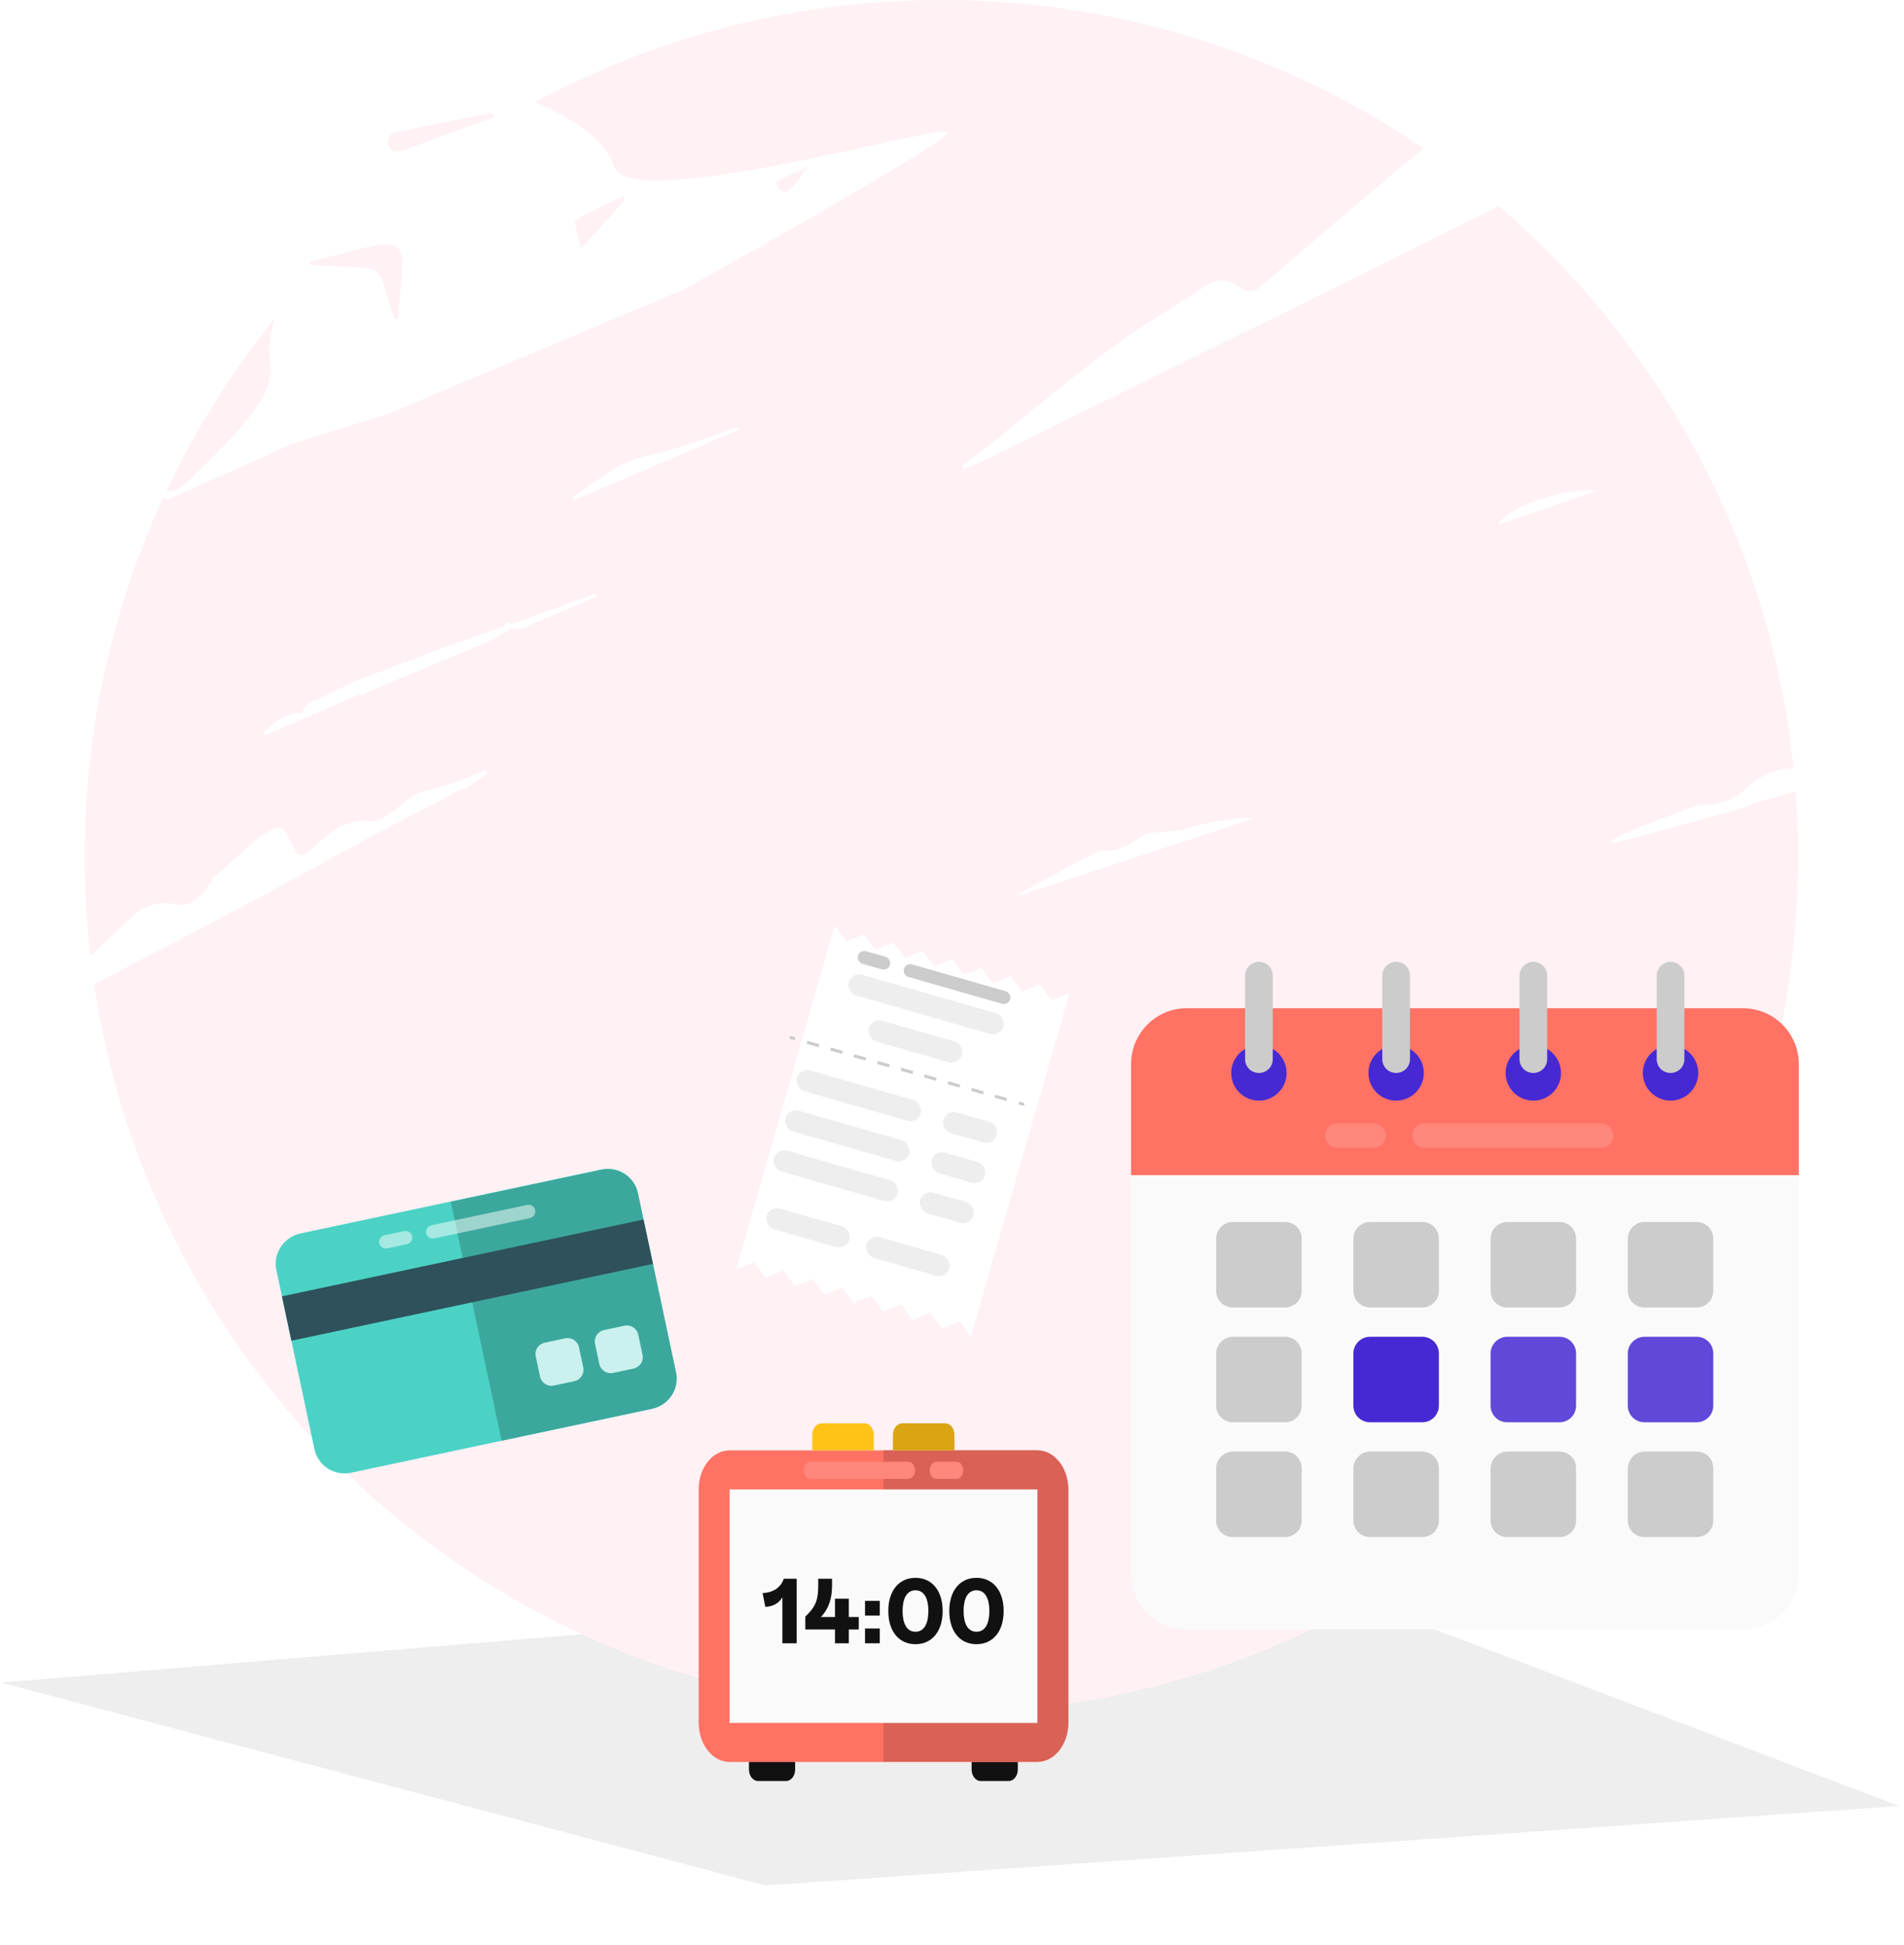<svg width="186" height="190" viewBox="0 0 186 190" fill="none" xmlns="http://www.w3.org/2000/svg">
<path fill-rule="evenodd" clip-rule="evenodd" d="M0.118 164.383L74.78 184.208L185.527 176.437L126.199 153.865L0.118 164.383Z" fill="#EEEEEE"/>
<path fill-rule="evenodd" clip-rule="evenodd" d="M91.958 167.372C138.176 167.372 175.643 129.904 175.643 83.686C175.643 37.467 138.176 0 91.958 0C45.739 0 8.272 37.467 8.272 83.686C8.272 129.904 45.739 167.372 91.958 167.372Z" fill="#FFF1F4"/>
<path fill-rule="evenodd" clip-rule="evenodd" d="M26.959 86.82C25.279 87.709 23.598 88.598 21.917 89.486C20.032 90.481 18.149 91.483 16.261 92.469C12.274 94.55 8.286 96.623 4.298 98.699C4.247 98.575 4.196 98.45 4.144 98.326C4.794 97.57 5.411 96.747 6.1 96.072C8.38 93.837 10.66 91.598 12.993 89.478C14.233 88.351 15.682 88.04 17.13 88.339C18.857 88.697 19.902 87.323 20.892 85.689C22.36 84.392 23.827 83.096 25.295 81.799C25.71 81.546 26.123 81.287 26.54 81.04C27.217 80.639 27.743 80.897 28.158 81.754C29.211 83.924 29.256 84.006 30.818 82.576C32.522 81.017 34.249 79.908 36.358 80.238C36.918 80.325 37.554 79.806 38.113 79.438C38.963 78.88 39.749 78.11 40.616 77.62C41.256 77.259 41.983 77.211 42.668 77.005C43.305 76.814 43.939 76.6 44.575 76.396C45.55 76.001 46.526 75.606 47.502 75.211C47.531 75.343 47.559 75.476 47.587 75.608C46.919 76.06 46.25 76.512 45.582 76.965C45.445 76.996 45.3 76.996 45.171 77.062C41.944 78.751 38.711 80.423 35.493 82.147C32.641 83.674 29.803 85.26 26.959 86.82Z" fill="white"/>
<path fill-rule="evenodd" clip-rule="evenodd" d="M34.519 66.63C37.447 65.513 40.367 64.375 43.306 63.286C45.14 62.606 47.006 62.013 48.846 61.347C49.13 61.244 49.348 60.957 49.597 60.755C49.736 60.825 49.874 60.894 50.012 60.964C50.015 61.118 50.017 61.272 50.02 61.426C49.097 61.914 48.203 62.47 47.246 62.876C43.53 64.453 39.793 65.98 36.067 67.533C35.881 67.611 35.724 67.759 35.553 67.875C35.344 67.874 35.136 67.873 34.927 67.871C34.791 67.458 34.655 67.044 34.519 66.63Z" fill="white"/>
<path fill-rule="evenodd" clip-rule="evenodd" d="M34.519 66.63C34.655 67.044 34.791 67.458 34.927 67.871C34.906 67.899 34.891 67.94 34.863 67.952C31.892 69.24 28.919 70.526 25.944 71.804C25.866 71.838 25.751 71.784 25.64 71.769C26.483 70.558 28.672 69.365 29.561 69.689C29.678 68.531 30.74 68.512 31.492 68.111C32.343 67.657 33.223 67.257 34.091 66.833C34.234 66.766 34.376 66.698 34.519 66.63Z" fill="white"/>
<path fill-rule="evenodd" clip-rule="evenodd" d="M49.597 8.993C49.597 8.993 58.557 11.64 60.007 16.298C61.457 20.956 92.602 11.881 92.602 12.926C92.602 13.971 66.819 28.272 66.819 28.272L37.895 40.44L28.619 43.337L16.311 48.845C14.984 47.672 16.929 48.329 17.815 47.502C31.973 34.293 23.242 37.741 27.854 28.948C32.465 20.154 31.787 18.019 35.553 15.229C39.319 12.438 49.597 8.993 49.597 8.993Z" fill="white"/>
<path fill-rule="evenodd" clip-rule="evenodd" d="M153.568 16.803C152.712 17.158 151.842 17.459 151.004 17.873C142.245 22.208 133.495 26.575 124.734 30.903C115.255 35.585 105.769 40.239 96.283 44.895C95.559 45.251 94.812 45.533 94.076 45.849C94.037 45.741 93.999 45.633 93.96 45.526C94.742 44.929 95.532 44.349 96.304 43.733C100.369 40.493 104.373 37.116 108.51 34.039C111.523 31.798 114.72 29.974 117.815 27.912C118.963 27.148 120.034 27.268 121.094 28.076C121.862 28.661 122.463 28.596 123.253 27.909C128.019 23.765 132.823 19.693 137.645 15.657C139.634 13.992 141.656 12.378 143.744 10.933C144.98 10.077 146.373 9.597 147.695 8.947C149.084 8.889 150.137 9.911 151.147 10.897C152.929 12.636 152.979 12.795 154.451 10.854C155.819 9.049 157.48 8.702 159.062 9.477C161.403 10.623 163.512 10.136 165.724 9.138C166.433 8.818 167.275 8.991 168.056 8.939C168.074 9.053 168.092 9.166 168.11 9.28C166.705 10.046 165.311 10.85 163.892 11.569C161.477 12.793 159.042 13.95 156.623 15.161C155.595 15.676 154.585 16.254 153.568 16.803Z" fill="white"/>
<path fill-rule="evenodd" clip-rule="evenodd" d="M38.519 31.107C38.173 30.012 37.807 28.923 37.487 27.821C37.131 26.591 36.635 26.192 35.338 26.146C34.47 26.115 33.602 26.06 32.734 26.013C31.915 25.97 31.096 25.923 30.277 25.877C30.263 25.788 30.249 25.699 30.235 25.61C31.944 25.159 33.648 24.691 35.364 24.264C36.102 24.08 36.86 23.887 37.613 23.866C38.753 23.832 39.375 24.473 39.315 25.584C39.217 27.429 39.041 29.27 38.898 31.113C38.771 31.111 38.645 31.109 38.519 31.107Z" fill="#FFF1F4"/>
<path fill-rule="evenodd" clip-rule="evenodd" d="M48.285 11.438C47.405 11.755 46.524 12.067 45.646 12.388C43.544 13.156 41.445 13.936 39.34 14.695C38.525 14.989 37.844 14.581 37.897 13.785C37.917 13.493 38.211 13.024 38.452 12.972C41.559 12.299 44.678 11.686 47.795 11.067C47.918 11.042 48.059 11.11 48.191 11.135C48.222 11.236 48.254 11.337 48.285 11.438Z" fill="#FFF1F4"/>
<path fill-rule="evenodd" clip-rule="evenodd" d="M56.108 21.562C56.163 21.535 56.22 21.52 56.28 21.515C56.434 21.396 56.588 21.278 56.742 21.159C58.117 20.49 59.493 19.821 60.868 19.151C60.914 19.301 61.047 19.529 60.992 19.591C59.672 21.075 58.331 22.543 56.745 24.287C56.493 23.207 56.301 22.384 56.108 21.562Z" fill="#FFF1F4"/>
<path fill-rule="evenodd" clip-rule="evenodd" d="M75.803 17.763C76.85 17.275 77.898 16.787 78.945 16.298C78.337 17.069 77.834 17.976 77.082 18.56C76.637 18.905 75.905 18.571 75.803 17.763Z" fill="#FFF1F4"/>
<path fill-rule="evenodd" clip-rule="evenodd" d="M72.138 42.014C66.802 44.291 61.466 46.568 56.13 48.845L55.991 48.537C58.31 47.009 60.392 45.097 63.273 44.519C64.867 44.199 66.423 43.673 67.975 43.176C69.225 42.776 70.444 42.278 71.678 41.828C71.798 41.785 71.932 41.781 72.06 41.758L72.138 42.014Z" fill="white"/>
<path fill-rule="evenodd" clip-rule="evenodd" d="M156.034 47.947C152.825 49.042 149.616 50.136 146.348 51.252C147.08 49.615 152.886 47.584 156.034 47.947Z" fill="white"/>
<path fill-rule="evenodd" clip-rule="evenodd" d="M50.02 61.426C50.017 61.272 50.015 61.118 50.012 60.964C52.725 59.982 55.438 58.999 58.151 58.017C58.187 58.101 58.222 58.185 58.258 58.269C55.859 59.308 53.461 60.347 51.062 61.386C50.915 61.401 50.767 61.417 50.62 61.433C50.42 61.431 50.22 61.429 50.02 61.426Z" fill="white"/>
<path fill-rule="evenodd" clip-rule="evenodd" d="M99.585 87.277C100.609 86.716 101.627 86.146 102.657 85.598C104.041 84.861 105.429 84.132 106.825 83.419C107.132 83.262 107.495 83.06 107.808 83.096C109.457 83.289 110.582 82.237 111.883 81.544C112.433 81.252 113.182 81.333 113.841 81.249C114.427 81.175 115.024 81.154 115.598 81.028C116.536 80.823 117.452 80.513 118.392 80.319C119.203 80.152 120.035 80.079 120.858 79.975C121.39 79.906 121.925 79.856 122.486 79.967C114.894 82.46 107.301 84.954 99.709 87.447L99.585 87.277Z" fill="white"/>
<path fill-rule="evenodd" clip-rule="evenodd" d="M170.237 78.961C166.758 79.913 163.281 80.87 159.8 81.812C159.049 82.015 158.283 82.166 157.524 82.341C157.49 82.257 157.456 82.172 157.422 82.088C158.064 81.766 158.687 81.398 159.351 81.132C161.287 80.356 163.235 79.612 165.186 78.876C165.572 78.731 166 78.579 166.398 78.603C168.125 78.706 169.494 77.959 170.753 76.9C172.572 75.132 174.752 74.822 177.145 75.267C178.266 75.475 179.403 75.597 180.717 75.784C179.43 76.165 178.27 76.52 177.103 76.851C175.195 77.393 173.28 77.911 171.375 78.462C170.98 78.576 170.615 78.792 170.237 78.961L181.144 75.784Z" fill="white"/>
<path fill-rule="evenodd" clip-rule="evenodd" d="M113.881 131.752C113.881 131.725 113.881 131.697 113.881 131.669H114.3C114.299 131.697 114.299 131.725 114.299 131.752H113.881Z" fill="#F5D7AB"/>
<path fill-rule="evenodd" clip-rule="evenodd" d="M36.873 131.661C36.883 131.691 36.893 131.72 36.903 131.75C36.866 131.754 36.829 131.757 36.792 131.761C36.797 131.729 36.796 131.695 36.809 131.669C36.814 131.658 36.851 131.663 36.873 131.661Z" fill="#D0A05D"/>
<path fill-rule="evenodd" clip-rule="evenodd" d="M119.4 102.486C119.61 102.836 119.819 103.185 120.029 103.535C119.82 103.185 119.61 102.836 119.4 102.486Z" fill="#DBB683"/>
<path fill-rule="evenodd" clip-rule="evenodd" d="M113.881 131.752H114.299C114.299 131.725 114.299 131.697 114.3 131.669H113.881C113.881 131.697 113.881 131.725 113.881 131.752Z" fill="#F8E5CA"/>
<path fill-rule="evenodd" clip-rule="evenodd" d="M105.175 130.139C105.179 130.208 105.184 130.277 105.188 130.347C105.184 130.277 105.179 130.208 105.175 130.139Z" fill="#F8E5CA"/>
<path fill-rule="evenodd" clip-rule="evenodd" d="M115.465 126.335C115.476 126.24 115.494 126.145 115.494 126.049C115.494 126.023 115.44 125.997 115.411 125.971C115.424 126.096 115.442 126.217 115.465 126.335Z" fill="#B47C3E"/>
<path fill-rule="evenodd" clip-rule="evenodd" d="M101.583 111.504C101.443 111.644 101.303 111.784 101.164 111.924C101.303 111.784 101.443 111.644 101.583 111.504Z" fill="#7A5E41"/>
<path fill-rule="evenodd" clip-rule="evenodd" d="M81.818 107.458C81.789 107.428 81.76 107.398 81.731 107.369C81.735 107.388 81.732 107.414 81.743 107.425C81.762 107.442 81.79 107.449 81.814 107.461L81.818 107.458Z" fill="#B47C3E"/>
<path fill-rule="evenodd" clip-rule="evenodd" d="M36.873 131.661C36.851 131.663 36.814 131.658 36.809 131.669C36.796 131.695 36.797 131.729 36.792 131.761C36.829 131.757 36.866 131.754 36.903 131.75C36.893 131.72 36.883 131.691 36.873 131.661Z" fill="#725132"/>
<path fill-rule="evenodd" clip-rule="evenodd" d="M131.069 130.348C131.418 130.208 131.768 130.068 132.117 129.928C131.768 130.068 131.418 130.208 131.069 130.348Z" fill="#F8E5CA"/>
<path fill-rule="evenodd" clip-rule="evenodd" d="M130.65 130.767C130.789 130.627 130.929 130.487 131.069 130.348C130.929 130.487 130.79 130.627 130.65 130.767Z" fill="#F8E5CA"/>
<path fill-rule="evenodd" clip-rule="evenodd" d="M117.863 128.25C118.003 128.041 118.143 127.831 118.282 127.621C118.142 127.831 118.003 128.041 117.863 128.25Z" fill="#D9B481"/>
<path fill-rule="evenodd" clip-rule="evenodd" d="M118.073 127.621C118.213 127.551 118.352 127.482 118.492 127.411C118.352 127.481 118.212 127.551 118.073 127.621Z" fill="#DBB683"/>
<path fill-rule="evenodd" clip-rule="evenodd" d="M118.492 127.412C118.562 127.342 118.632 127.272 118.702 127.202C118.632 127.272 118.562 127.342 118.492 127.412Z" fill="#DBB683"/>
<path fill-rule="evenodd" clip-rule="evenodd" d="M113.461 123.217C113.531 123.357 113.601 123.496 113.671 123.636C113.601 123.497 113.531 123.357 113.461 123.217Z" fill="#FAECDD"/>
<path d="M26.995 124.063L30.718 141.58C31.058 143.182 32.654 144.228 34.29 143.88L63.709 137.627C65.324 137.283 66.382 135.696 66.037 134.073L62.313 116.556C61.973 114.954 60.378 113.909 58.741 114.256L29.323 120.509C27.712 120.874 26.654 122.461 26.995 124.063Z" fill="#4BD2C5"/>
<path d="M58.745 114.278L44.036 117.404L48.999 140.753L63.709 137.627C65.324 137.283 66.382 135.696 66.037 134.073L62.313 116.556C61.973 114.954 60.382 113.93 58.745 114.278Z" fill="#3CA89D"/>
<rect x="27.544" y="126.648" width="36.108" height="4.433" transform="rotate(-12 27.544 126.648)" fill="#2E515B"/>
<path d="M52.336 132.52L52.754 134.485C52.886 135.104 53.486 135.49 54.11 135.358L56.091 134.937C56.716 134.804 57.107 134.207 56.975 133.588L56.557 131.622C56.426 131.003 55.826 130.617 55.201 130.75L53.22 131.171C52.596 131.303 52.205 131.9 52.336 132.52Z" fill="#CAF1ED"/>
<path d="M58.13 131.288L58.547 133.254C58.679 133.873 59.279 134.259 59.903 134.126L61.885 133.705C62.509 133.572 62.9 132.976 62.768 132.356L62.351 130.391C62.219 129.771 61.619 129.385 60.995 129.518L59.013 129.939C58.389 130.072 57.998 130.669 58.13 131.288Z" fill="#CAF1ED"/>
<path d="M52.277 118.22C52.35 118.562 52.133 118.921 51.767 118.999L42.42 120.985C42.076 121.058 41.715 120.845 41.638 120.482C41.566 120.14 41.782 119.781 42.148 119.703L51.495 117.717C51.861 117.639 52.2 117.857 52.277 118.22Z" fill="white" fill-opacity="0.5"/>
<path d="M40.26 120.775C40.333 121.116 40.116 121.475 39.75 121.553L37.833 121.96C37.489 122.033 37.128 121.82 37.051 121.457C36.978 121.115 37.195 120.756 37.561 120.679L39.478 120.271C39.822 120.198 40.183 120.411 40.26 120.775Z" fill="white" fill-opacity="0.5"/>
<g filter="url(#filter0_d)">
<path d="M101.737 96.711L100.606 95.19L98.861 95.886L97.751 94.371L95.985 95.061L94.874 93.546L93.13 94.243L92.019 92.728L90.254 93.418L89.143 91.903L87.399 92.6L86.267 91.078L84.522 91.775L83.412 90.259L81.667 90.956L80.536 89.435L70.91 123.004L72.676 122.313L73.786 123.828L75.531 123.132L76.662 124.653L78.407 123.957L79.517 125.472L81.283 124.781L82.394 126.297L84.138 125.6L85.27 127.121L87.014 126.425L88.125 127.94L89.87 127.243L91.001 128.765L92.746 128.068L93.856 129.583L103.482 96.014L101.737 96.711Z" fill="white"/>
</g>
<rect x="83.205" y="94.943" width="15.724" height="2.109" rx="1.055" transform="rotate(16 83.205 94.943)" fill="#EEEEEE"/>
<rect x="78.141" y="104.286" width="12.579" height="2.109" rx="1.055" transform="rotate(16 78.141 104.286)" fill="#EEEEEE"/>
<rect x="92.437" y="108.385" width="5.416" height="2.109" rx="1.055" transform="rotate(16 92.437 108.385)" fill="#EEEEEE"/>
<rect x="77.013" y="108.218" width="12.579" height="2.109" rx="1.055" transform="rotate(16 77.013 108.218)" fill="#EEEEEE"/>
<rect x="91.309" y="112.318" width="5.416" height="2.109" rx="1.055" transform="rotate(16 91.309 112.318)" fill="#EEEEEE"/>
<rect x="75.891" y="112.13" width="12.579" height="2.109" rx="1.055" transform="rotate(16 75.891 112.13)" fill="#EEEEEE"/>
<rect x="90.188" y="116.23" width="5.416" height="2.109" rx="1.055" transform="rotate(16 90.188 116.23)" fill="#EEEEEE"/>
<rect x="75.18" y="117.778" width="8.408" height="2.109" rx="1.055" transform="rotate(16 75.18 117.778)" fill="#EEEEEE"/>
<rect x="84.942" y="120.577" width="8.408" height="2.109" rx="1.055" transform="rotate(16 84.942 120.577)" fill="#EEEEEE"/>
<rect x="85.168" y="99.429" width="9.457" height="2.109" rx="1.055" transform="rotate(16 85.168 99.429)" fill="#EEEEEE"/>
<rect x="77.165" y="101.191" width="0.59" height="0.298" rx="0.149" transform="rotate(16 77.165 101.191)" fill="#CCCCCC"/>
<path d="M98.307 107.564L97.153 107.233L97.235 106.946L98.389 107.277L98.307 107.564Z" fill="#CCCCCC"/>
<path d="M96.019 106.908L94.864 106.577L94.946 106.29L96.101 106.621L96.019 106.908Z" fill="#CCCCCC"/>
<path d="M93.731 106.251L92.576 105.92L92.658 105.634L93.813 105.965L93.731 106.251Z" fill="#CCCCCC"/>
<path d="M91.421 105.589L90.267 105.258L90.349 104.971L91.504 105.303L91.421 105.589Z" fill="#CCCCCC"/>
<path d="M89.133 104.933L87.978 104.602L88.061 104.315L89.215 104.646L89.133 104.933Z" fill="#CCCCCC"/>
<path d="M86.845 104.277L85.69 103.946L85.772 103.659L86.927 103.99L86.845 104.277Z" fill="#CCCCCC"/>
<path d="M84.535 103.615L83.381 103.284L83.463 102.997L84.618 103.328L84.535 103.615Z" fill="#CCCCCC"/>
<path d="M82.247 102.959L81.092 102.628L81.175 102.341L82.329 102.672L82.247 102.959Z" fill="#CCCCCC"/>
<path d="M79.959 102.302L78.804 101.971L78.886 101.685L80.041 102.016L79.959 102.302Z" fill="#CCCCCC"/>
<rect x="99.544" y="107.608" width="0.59" height="0.298" rx="0.149" transform="rotate(16 99.544 107.608)" fill="#CCCCCC"/>
<path d="M88.306 94.655C88.212 94.983 88.403 95.348 88.76 95.45L97.871 98.063C98.207 98.159 98.577 97.977 98.677 97.629C98.771 97.301 98.58 96.936 98.223 96.834L89.112 94.221C88.755 94.119 88.4 94.327 88.306 94.655Z" fill="#CCCCCC"/>
<path d="M83.814 93.367C83.72 93.695 83.91 94.059 84.267 94.162L86.136 94.698C86.472 94.794 86.842 94.612 86.942 94.264C87.035 93.936 86.845 93.571 86.488 93.469L84.62 92.933C84.263 92.831 83.907 93.039 83.814 93.367Z" fill="#CCCCCC"/>
<g clip-path="url(#clip0)">
<path d="M73.163 172.107V172.858C73.163 173.498 73.56 173.999 74.066 173.999H76.774C77.281 173.999 77.677 173.498 77.677 172.858V172.107H73.163Z" fill="#111111"/>
<path d="M94.916 172.107V172.858C94.916 173.498 95.312 173.999 95.819 173.999H98.527C99.033 173.999 99.43 173.498 99.43 172.858V172.107H94.916Z" fill="#111111"/>
<path d="M68.254 145.51V168.323C68.254 170.41 69.597 172.135 71.27 172.135H101.345C102.996 172.135 104.362 170.438 104.362 168.323V145.51C104.362 143.423 103.018 141.698 101.345 141.698H71.27C69.597 141.698 68.254 143.395 68.254 145.51Z" fill="#FF7264"/>
<path d="M101.345 141.698H86.308V172.107H101.345C102.996 172.107 104.362 170.41 104.362 168.295V145.482C104.339 143.395 102.996 141.698 101.345 141.698Z" fill="#D96155"/>
<rect x="71.27" y="145.51" width="30.075" height="22.814" fill="#FAFAFA"/>
<path d="M87.232 140.196V141.698H93.243V140.196C93.243 139.556 92.847 139.055 92.34 139.055H88.135C87.629 139.055 87.232 139.556 87.232 140.196Z" fill="#D9A513"/>
<path d="M79.35 140.196V141.698H85.361V140.196C85.361 139.556 84.965 139.055 84.458 139.055H80.253C79.769 139.055 79.35 139.556 79.35 140.196Z" fill="#FFC217"/>
<path d="M78.513 143.646C78.513 144.091 78.8 144.48 79.174 144.48H88.729C89.082 144.48 89.39 144.119 89.39 143.646C89.39 143.2 89.104 142.811 88.729 142.811H79.174C78.8 142.811 78.513 143.2 78.513 143.646Z" fill="#FF877B"/>
<path d="M90.821 143.646C90.821 144.091 91.107 144.48 91.481 144.48H93.441C93.793 144.48 94.102 144.119 94.102 143.646C94.102 143.2 93.815 142.811 93.441 142.811H91.481C91.107 142.811 90.821 143.2 90.821 143.646Z" fill="#FF877B"/>
<path d="M76.43 160.539H77.825V154.239H76.564C76.34 154.959 75.665 155.589 74.495 155.634L74.764 156.984C75.511 156.939 76.061 156.66 76.43 156.048V160.539ZM81.57 160.539H82.92V159.189H83.892V157.974H82.92V156.183H81.57V157.974H80.202C81.057 157.029 81.282 156.039 81.282 154.824V154.239H79.932V154.824C79.932 156.129 79.797 156.894 78.672 157.929V159.189H81.57V160.539ZM84.504 157.839H85.945V156.399H84.504V157.839ZM84.504 160.539H85.945V159.099H84.504V160.539ZM89.432 160.629C91.052 160.629 92.087 159.369 92.087 157.389C92.087 155.409 91.052 154.149 89.432 154.149C87.812 154.149 86.777 155.409 86.777 157.389C86.777 159.369 87.812 160.629 89.432 160.629ZM89.432 159.414C88.577 159.414 88.172 158.604 88.172 157.389C88.172 156.174 88.577 155.364 89.432 155.364C90.287 155.364 90.692 156.174 90.692 157.389C90.692 158.604 90.287 159.414 89.432 159.414ZM95.391 160.629C97.011 160.629 98.046 159.369 98.046 157.389C98.046 155.409 97.011 154.149 95.391 154.149C93.771 154.149 92.736 155.409 92.736 157.389C92.736 159.369 93.771 160.629 95.391 160.629ZM95.391 159.414C94.536 159.414 94.131 158.604 94.131 157.389C94.131 156.174 94.536 155.364 95.391 155.364C96.246 155.364 96.651 156.174 96.651 157.389C96.651 158.604 96.246 159.414 95.391 159.414Z" fill="#111111"/>
</g>
<path d="M110.494 103.949V153.744C110.494 156.727 112.92 159.193 115.943 159.193H170.273C173.256 159.193 175.722 156.767 175.722 153.744V103.949C175.722 100.966 173.295 98.5 170.273 98.5H115.903C112.92 98.5 110.494 100.966 110.494 103.949Z" fill="#FAFAFA"/>
<path d="M110.494 103.949V114.807H175.722V103.949C175.722 100.966 173.295 98.5 170.273 98.5H115.903C112.92 98.5 110.494 100.966 110.494 103.949Z" fill="#FF7264"/>
<path d="M122.983 107.528C124.477 107.528 125.687 106.318 125.687 104.824C125.687 103.33 124.477 102.119 122.983 102.119C121.489 102.119 120.278 103.33 120.278 104.824C120.278 106.318 121.489 107.528 122.983 107.528Z" fill="#4629D3"/>
<path d="M121.631 95.318V103.472C121.631 104.227 122.227 104.824 122.983 104.824C123.739 104.824 124.335 104.227 124.335 103.472V95.318C124.335 94.562 123.739 93.966 122.983 93.966C122.227 93.966 121.631 94.602 121.631 95.318Z" fill="#CCCCCC"/>
<path d="M136.386 107.528C137.88 107.528 139.091 106.318 139.091 104.824C139.091 103.33 137.88 102.119 136.386 102.119C134.893 102.119 133.682 103.33 133.682 104.824C133.682 106.318 134.893 107.528 136.386 107.528Z" fill="#4629D3"/>
<path d="M135.034 95.318V103.472C135.034 104.227 135.631 104.824 136.386 104.824C137.142 104.824 137.739 104.227 137.739 103.472V95.318C137.739 94.562 137.142 93.966 136.386 93.966C135.631 93.966 135.034 94.602 135.034 95.318Z" fill="#CCCCCC"/>
<path d="M149.79 107.528C151.283 107.528 152.494 106.318 152.494 104.824C152.494 103.33 151.283 102.119 149.79 102.119C148.296 102.119 147.085 103.33 147.085 104.824C147.085 106.318 148.296 107.528 149.79 107.528Z" fill="#4629D3"/>
<path d="M148.437 95.318V103.472C148.437 104.227 149.034 104.824 149.79 104.824C150.545 104.824 151.142 104.227 151.142 103.472V95.318C151.142 94.562 150.545 93.966 149.79 93.966C149.034 93.966 148.437 94.602 148.437 95.318Z" fill="#CCCCCC"/>
<path d="M163.193 107.528C164.687 107.528 165.898 106.318 165.898 104.824C165.898 103.33 164.687 102.119 163.193 102.119C161.699 102.119 160.489 103.33 160.489 104.824C160.489 106.318 161.699 107.528 163.193 107.528Z" fill="#4629D3"/>
<path d="M161.841 95.318V103.472C161.841 104.227 162.437 104.824 163.193 104.824C163.949 104.824 164.545 104.227 164.545 103.472V95.318C164.545 94.562 163.949 93.966 163.193 93.966C162.437 93.966 161.841 94.602 161.841 95.318Z" fill="#CCCCCC"/>
<path d="M118.807 121.011V126.102C118.807 127.017 119.523 127.733 120.437 127.733H125.528C126.443 127.733 127.159 127.017 127.159 126.102V121.011C127.159 120.097 126.443 119.381 125.528 119.381H120.437C119.562 119.381 118.807 120.097 118.807 121.011Z" fill="#CCCCCC"/>
<path d="M132.21 121.011V126.102C132.21 127.017 132.926 127.733 133.841 127.733H138.932C139.847 127.733 140.562 127.017 140.562 126.102V121.011C140.562 120.097 139.847 119.381 138.932 119.381H133.841C132.966 119.381 132.21 120.097 132.21 121.011Z" fill="#CCCCCC"/>
<path d="M145.614 121.011V126.102C145.614 127.017 146.33 127.733 147.244 127.733H152.335C153.25 127.733 153.966 127.017 153.966 126.102V121.011C153.966 120.097 153.25 119.381 152.335 119.381H147.244C146.369 119.381 145.614 120.097 145.614 121.011Z" fill="#CCCCCC"/>
<path d="M159.017 121.011V126.102C159.017 127.017 159.733 127.733 160.648 127.733H165.739C166.653 127.733 167.369 127.017 167.369 126.102V121.011C167.369 120.097 166.653 119.381 165.739 119.381H160.648C159.773 119.381 159.017 120.097 159.017 121.011Z" fill="#CCCCCC"/>
<path d="M118.807 132.227V137.318C118.807 138.233 119.523 138.949 120.437 138.949H125.528C126.443 138.949 127.159 138.233 127.159 137.318V132.227C127.159 131.313 126.443 130.597 125.528 130.597H120.437C119.562 130.597 118.807 131.313 118.807 132.227Z" fill="#CCCCCC"/>
<path d="M132.21 132.227V137.318C132.21 138.233 132.926 138.949 133.841 138.949H138.932C139.847 138.949 140.562 138.233 140.562 137.318V132.227C140.562 131.313 139.847 130.597 138.932 130.597H133.841C132.966 130.597 132.21 131.313 132.21 132.227Z" fill="#4629D3"/>
<path d="M145.614 132.227V137.318C145.614 138.233 146.33 138.949 147.244 138.949H152.335C153.25 138.949 153.966 138.233 153.966 137.318V132.227C153.966 131.313 153.25 130.597 152.335 130.597H147.244C146.369 130.597 145.614 131.313 145.614 132.227Z" fill="#6148D9"/>
<path d="M159.017 132.227V137.318C159.017 138.233 159.733 138.949 160.648 138.949H165.739C166.653 138.949 167.369 138.233 167.369 137.318V132.227C167.369 131.313 166.653 130.597 165.739 130.597H160.648C159.773 130.597 159.017 131.313 159.017 132.227Z" fill="#6148D9"/>
<path d="M118.807 143.443V148.534C118.807 149.449 119.523 150.165 120.437 150.165H125.528C126.443 150.165 127.159 149.449 127.159 148.534V143.443C127.159 142.528 126.443 141.813 125.528 141.813H120.437C119.562 141.813 118.807 142.568 118.807 143.443Z" fill="#CCCCCC"/>
<path d="M132.21 143.443V148.534C132.21 149.449 132.926 150.165 133.841 150.165H138.932C139.847 150.165 140.562 149.449 140.562 148.534V143.443C140.562 142.528 139.847 141.813 138.932 141.813H133.841C132.966 141.813 132.21 142.568 132.21 143.443Z" fill="#CCCCCC"/>
<path d="M145.614 143.443V148.534C145.614 149.449 146.33 150.165 147.244 150.165H152.335C153.25 150.165 153.966 149.449 153.966 148.534V143.443C153.966 142.528 153.25 141.813 152.335 141.813H147.244C146.369 141.813 145.614 142.568 145.614 143.443Z" fill="#CCCCCC"/>
<path d="M159.017 143.443V148.534C159.017 149.449 159.733 150.165 160.648 150.165H165.739C166.653 150.165 167.369 149.449 167.369 148.534V143.443C167.369 142.528 166.653 141.813 165.739 141.813H160.648C159.773 141.813 159.017 142.568 159.017 143.443Z" fill="#CCCCCC"/>
<path d="M137.959 110.949C137.959 111.585 138.476 112.142 139.152 112.142H156.414C157.05 112.142 157.607 111.625 157.607 110.949C157.607 110.313 157.09 109.756 156.414 109.756H139.152C138.476 109.756 137.959 110.273 137.959 110.949Z" fill="#FF877B"/>
<path d="M129.448 110.949C129.448 111.585 129.965 112.142 130.641 112.142H134.181C134.817 112.142 135.374 111.625 135.374 110.949C135.374 110.313 134.857 109.756 134.181 109.756H130.641C129.965 109.756 129.448 110.273 129.448 110.949Z" fill="#FF877B"/>
<defs>
<filter id="filter0_d" x="70.91" y="89.435" width="33.572" height="41.149" filterUnits="userSpaceOnUse" color-interpolation-filters="sRGB">
<feFlood flood-opacity="0" result="BackgroundImageFix"/>
<feColorMatrix in="SourceAlpha" type="matrix" values="0 0 0 0 0 0 0 0 0 0 0 0 0 0 0 0 0 0 127 0"/>
<feOffset dx="1" dy="1"/>
<feColorMatrix type="matrix" values="0 0 0 0 0.933 0 0 0 0 0.933 0 0 0 0 0.933 0 0 0 1 0"/>
<feBlend mode="normal" in2="BackgroundImageFix" result="effect1_dropShadow"/>
<feBlend mode="normal" in="SourceGraphic" in2="effect1_dropShadow" result="shape"/>
</filter>
<clipPath id="clip0">
<rect width="37" height="37" fill="white" transform="translate(68.188 138.805)"/>
</clipPath>
</defs>
</svg>
